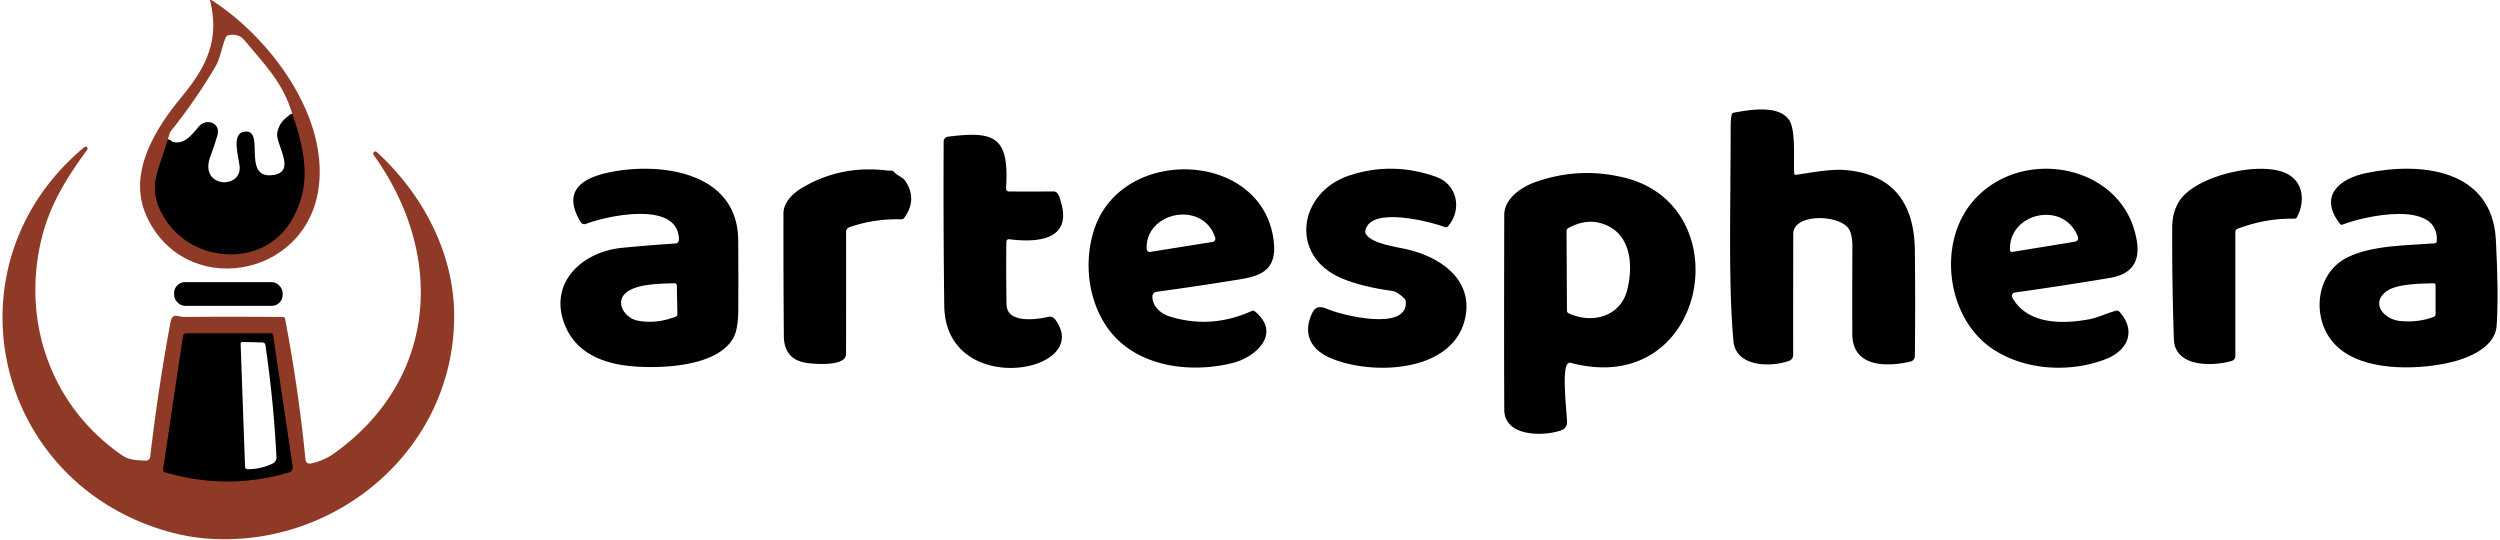 <?xml version="1.0" encoding="UTF-8" standalone="no"?>
<!DOCTYPE svg PUBLIC "-//W3C//DTD SVG 1.1//EN" "http://www.w3.org/Graphics/SVG/1.1/DTD/svg11.dtd">
<svg xmlns="http://www.w3.org/2000/svg" version="1.1" viewBox="0 0 718 155">
<g stroke-width="2.00" fill="none" stroke-linecap="butt">
<path stroke="#481d13" vector-effect="non-scaling-stroke" d="
  M 48.21 40.00
  C 45.78 48.99 41.76 53.63 47.20 62.55
  C 55.13 75.55 74.99 76.99 83.27 64.00
  C 89.74 53.86 87.73 43.55 83.91 32.67"
/>
<path stroke="#481d13" vector-effect="non-scaling-stroke" d="
  M 47.34 135.60
  Q 65.13 140.87 82.88 135.70
  Q 84.23 135.31 84.02 133.92
  L 78.41 96.28
  Q 78.33 95.75 77.80 95.75
  L 53.46 95.75
  A 0.90 0.89 -85.5 0 0 52.58 96.51
  L 46.86 134.85
  A 0.67 0.67 0.0 0 0 47.34 135.60"
/>
</g>
<path fill="#8f3a26" d="
  M 60.31 0.00
  Q 60.59 -0.03 60.78 0.04
  C 77.44 10.74 94.32 33.17 91.52 53.91
  C 87.97 80.23 52.81 85.89 42.04 61.96
  C 36.58 49.84 44.48 37.08 52.14 27.85
  C 59.40 19.08 63.13 11.42 60.31 0.00
  Z
  M 48.21 40.00
  C 45.78 48.99 41.76 53.63 47.20 62.55
  C 55.13 75.55 74.99 76.99 83.27 64.00
  C 89.74 53.86 87.73 43.55 83.91 32.67
  C 81.38 23.83 75.93 18.44 70.20 11.55
  Q 68.50 9.50 65.60 10.12
  Q 65.09 10.23 64.87 10.71
  C 63.61 13.56 63.35 16.63 61.84 19.19
  Q 56.13 28.83 49.13 37.58
  Q 48.83 37.96 48.69 38.42
  L 48.21 40.00
  Z"
/>
<path fill="#000000" d="
  M 515.86 50.20
  C 520.61 49.51 526.00 48.43 530.46 48.88
  Q 549.70 50.82 549.95 71.94
  Q 550.12 87.07 549.95 102.26
  A 1.67 1.67 0.0 0 1 548.65 103.86
  C 542.08 105.36 532.02 105.67 531.98 95.93
  Q 531.94 83.55 532.01 71.15
  Q 532.02 67.60 531.14 66.00
  C 528.66 61.50 515.02 61.18 515.02 67.15
  Q 514.99 84.52 515.00 101.94
  A 1.82 1.81 80.2 0 1 513.80 103.65
  C 508.76 105.46 498.54 105.55 497.84 97.91
  C 496.39 81.95 497.01 62.19 497.05 36.25
  Q 497.05 34.25 497.32 33.01
  Q 497.44 32.45 498.00 32.35
  C 502.58 31.51 510.84 30.07 513.84 34.48
  C 515.82 37.40 515.06 45.92 515.29 49.74
  Q 515.33 50.28 515.86 50.20
  Z"
/>
<path fill="#000000" d="
  M 83.91 32.67
  C 87.73 43.55 89.74 53.86 83.27 64.00
  C 74.99 76.99 55.13 75.55 47.20 62.55
  C 41.76 53.63 45.78 48.99 48.21 40.00
  C 52.05 42.65 54.92 39.00 57.09 36.34
  C 59.11 33.86 63.52 35.16 62.44 38.89
  Q 61.55 41.94 60.43 44.89
  C 56.98 53.94 69.44 54.55 68.82 47.77
  C 68.59 45.31 66.41 38.54 69.96 37.85
  C 76.55 36.57 69.27 51.16 78.06 50.32
  C 85.55 49.60 79.07 41.42 79.61 38.20
  Q 80.22 34.60 83.91 32.67
  Z"
/>
<path fill="#000000" d="
  M 304.66 57.89
  C 308.14 69.32 297.29 69.64 289.96 68.72
  Q 289.03 68.61 289.02 69.54
  Q 288.93 78.26 289.07 87.42
  C 289.15 92.98 297.66 91.80 301.07 91.00
  A 1.89 1.89 0.0 0 1 303.01 91.70
  C 314.52 107.06 271.53 114.80 271.19 87.81
  Q 270.90 64.28 271.02 40.65
  A 1.40 1.40 0.0 0 1 272.24 39.26
  C 285.75 37.54 289.89 39.25 288.94 54.09
  A 0.85 0.85 0.0 0 0 289.78 54.99
  Q 296.04 55.03 302.51 54.98
  C 303.97 54.97 304.32 56.75 304.66 57.89
  Z"
/>
<path fill="#8f3a26" d="
  M 89.13 133.14
  C 91.37 132.74 93.89 131.68 95.89 130.26
  C 125.71 109.02 127.92 73.20 107.30 44.49
  A 0.62 0.62 0.0 0 1 108.22 43.67
  C 121.21 55.54 130.19 72.28 130.43 89.93
  C 130.95 128.47 97.04 157.25 59.94 154.71
  Q 52.07 154.17 43.88 151.27
  C -3.10 134.63 -14.85 74.65 24.26 42.23
  A 0.56 0.56 0.0 0 1 25.06 42.99
  C 19.17 51.02 14.28 58.81 11.91 68.66
  C 6.16 92.54 14.72 116.73 35.05 130.75
  C 37.17 132.22 39.37 132.17 41.83 132.29
  A 1.26 1.26 0.0 0 0 43.14 131.17
  Q 45.38 111.95 48.91 92.82
  C 49.51 89.53 50.90 91.05 53.06 91.03
  Q 67.18 90.89 81.30 91.05
  Q 81.78 91.06 81.87 91.52
  Q 85.73 111.68 87.75 132.09
  A 1.19 1.18 82.1 0 0 89.13 133.14
  Z
  M 47.34 135.60
  Q 65.13 140.87 82.88 135.70
  Q 84.23 135.31 84.02 133.92
  L 78.41 96.28
  Q 78.33 95.75 77.80 95.75
  L 53.46 95.75
  A 0.90 0.89 -85.5 0 0 52.58 96.51
  L 46.86 134.85
  A 0.67 0.67 0.0 0 0 47.34 135.60
  Z"
/>
<path fill="#000000" d="
  M 174.78 49.54
  C 189.14 46.48 211.84 49.06 212.01 68.95
  Q 212.09 79.04 212.03 89.20
  Q 211.99 94.60 210.60 97.08
  C 206.08 105.14 190.70 105.87 182.24 105.25
  C 174.02 104.66 165.97 101.85 162.49 93.94
  C 157.09 81.65 166.87 72.32 178.69 71.17
  Q 186.31 70.43 194.00 69.93
  A 1.05 1.05 0.0 0 0 194.99 68.87
  C 194.96 57.39 174.14 62.05 168.37 64.27
  Q 167.32 64.67 166.73 63.71
  C 161.48 55.01 166.94 51.22 174.78 49.54
  Z
  M 180.39 83.63
  C 176.15 86.42 179.33 91.38 183.19 92.10
  Q 188.52 93.09 194.03 90.95
  Q 194.56 90.74 194.55 90.18
  L 194.38 82.06
  Q 194.37 81.33 193.64 81.35
  C 189.41 81.47 183.56 81.56 180.39 83.63
  Z"
/>
<path fill="#000000" d="
  M 254.56 48.95
  Q 255.16 49.02 255.84 49.00
  Q 256.37 48.98 256.73 49.36
  C 257.98 50.71 259.24 50.74 260.20 52.26
  Q 263.43 57.41 259.69 62.57
  Q 259.37 63.01 258.82 63.00
  Q 251.18 62.75 243.96 65.25
  A 1.44 1.42 80.7 0 0 243.00 66.61
  Q 243.02 84.01 242.98 101.69
  C 242.97 105.29 234.23 104.56 231.94 104.27
  Q 225.18 103.41 225.12 96.50
  Q 224.98 78.87 225.01 61.24
  C 225.01 58.27 227.54 55.64 230.19 54.05
  Q 241.33 47.37 254.56 48.95
  Z"
/>
<path fill="#000000" d="
  M 330.97 85.09
  C 330.89 87.86 333.28 90.08 335.95 90.90
  Q 347.84 94.59 359.50 89.31
  Q 359.99 89.09 360.40 89.43
  C 368.14 95.78 360.70 102.59 353.99 104.26
  C 341.41 107.38 326.11 105.23 318.24 94.38
  C 312.34 86.23 311.13 74.66 314.49 65.23
  C 322.95 41.50 363.28 43.41 365.86 69.72
  C 366.79 79.19 359.86 79.62 352.94 80.73
  Q 342.69 82.37 332.12 83.81
  A 1.33 1.33 0.0 0 0 330.97 85.09
  Z
  M 349.00 68.25
  C 345.57 57.52 329.04 60.75 329.32 71.32
  Q 329.35 72.51 330.53 72.32
  L 348.25 69.48
  A 0.95 0.94 76.6 0 0 349.00 68.25
  Z"
/>
<path fill="#000000" d="
  M 392.26 67.15
  C 393.80 69.97 400.97 70.90 403.98 71.58
  C 413.14 73.65 422.72 79.77 420.96 90.53
  C 418.26 107.13 393.89 108.09 381.75 102.67
  C 376.20 100.19 374.04 95.45 376.99 89.66
  C 377.92 87.81 379.51 87.98 381.26 88.76
  C 384.96 90.41 404.36 95.40 403.75 86.63
  Q 403.72 86.10 403.34 85.73
  Q 401.34 83.77 399.94 83.57
  Q 391.04 82.35 385.32 79.93
  C 370.11 73.49 372.92 55.22 387.51 50.40
  Q 399.87 46.32 412.45 50.78
  C 418.60 52.96 419.99 60.30 415.86 65.00
  Q 415.52 65.40 415.02 65.22
  C 410.56 63.60 393.57 59.17 392.12 66.23
  Q 392.02 66.72 392.26 67.15
  Z"
/>
<path fill="#000000" d="
  M 566.59 57.85
  C 580.54 41.51 610.44 47.20 613.74 69.51
  Q 615.05 78.32 605.95 79.82
  Q 592.26 82.10 578.66 84.02
  A 0.99 0.98 71.3 0 0 577.94 85.48
  C 582.34 93.30 592.50 93.11 600.12 91.68
  C 602.44 91.25 605.11 89.92 607.73 89.23
  Q 608.28 89.08 608.66 89.50
  C 613.62 94.95 611.14 100.61 604.94 103.07
  C 594.72 107.13 581.31 106.49 571.89 99.95
  C 559.13 91.09 556.31 69.89 566.59 57.85
  Z
  M 596.68 67.75
  C 592.50 57.60 577.01 61.13 577.26 71.67
  Q 577.28 72.46 578.05 72.33
  L 595.73 69.45
  Q 597.28 69.19 596.68 67.75
  Z"
/>
<path fill="#000000" d="
  M 625.94 57.69
  C 630.71 50.35 649.28 46.16 656.72 49.84
  C 661.61 52.26 662.06 57.89 659.68 62.38
  Q 659.46 62.80 658.98 62.80
  Q 650.43 62.68 642.51 65.76
  Q 642.00 65.96 642.00 66.51
  L 642.00 102.25
  A 1.47 1.46 81.8 0 1 640.95 103.66
  C 635.59 105.24 624.62 105.56 624.34 97.44
  Q 623.79 81.35 623.86 65.25
  Q 623.88 60.86 625.94 57.69
  Z"
/>
<path fill="#000000" d="
  M 699.84 69.25
  C 700.62 57.21 678.98 62.07 672.79 64.50
  Q 672.33 64.67 672.03 64.29
  C 665.87 56.31 671.80 51.33 679.48 49.72
  C 695.16 46.43 715.75 48.47 716.82 68.94
  Q 717.64 84.58 717.04 93.50
  C 716.61 99.98 708.50 103.07 703.00 104.25
  C 693.44 106.30 678.83 106.55 671.29 99.60
  C 663.65 92.56 664.52 78.59 674.33 73.84
  C 681.43 70.41 691.41 70.49 699.21 69.89
  Q 699.80 69.84 699.84 69.25
  Z
  M 685.32 83.70
  C 680.74 87.18 684.73 91.77 689.34 92.20
  Q 694.55 92.69 698.96 91.01
  Q 699.50 90.81 699.50 90.23
  L 699.50 82.00
  Q 699.50 81.34 698.85 81.36
  C 695.99 81.44 688.39 81.38 685.32 83.70
  Z"
/>
<path fill="#000000" d="
  M 432.02 61.73
  C 432.03 57.14 436.73 53.80 440.83 52.34
  Q 453.56 47.78 466.72 51.07
  C 500.15 59.43 490.23 114.58 451.17 104.22
  Q 450.64 104.08 450.24 104.46
  C 448.51 106.13 449.96 118.22 450.06 121.22
  A 2.41 2.41 0.0 0 1 448.49 123.55
  C 443.67 125.34 432.09 125.62 432.03 117.69
  Q 431.93 102.97 432.02 61.73
  Z
  M 449.91 66.25
  L 450.03 89.22
  Q 450.04 89.74 450.52 89.97
  C 457.19 93.11 465.42 90.98 467.35 83.22
  C 469.19 75.83 468.36 66.38 459.52 64.04
  Q 455.18 62.89 450.43 65.50
  Q 449.91 65.79 449.91 66.25
  Z"
/>
<rect fill="#000000" x="50.00" y="81.02" width="31.18" height="6.82" rx="3.15"/>
<path fill="#000000" d="
  M 47.34 135.60
  A 0.67 0.67 0.0 0 1 46.86 134.85
  L 52.58 96.51
  A 0.90 0.89 -85.5 0 1 53.46 95.75
  L 77.80 95.75
  Q 78.33 95.75 78.41 96.28
  L 84.02 133.92
  Q 84.23 135.31 82.88 135.70
  Q 65.13 140.87 47.34 135.60
  Z
  M 75.41 98.35
  L 69.70 98.21
  Q 69.09 98.19 69.11 98.80
  L 70.38 134.08
  A 0.71 0.71 0.0 0 0 71.09 134.76
  Q 74.87 134.77 78.30 133.13
  A 1.95 1.94 -14.3 0 0 79.40 131.29
  Q 78.58 115.09 76.22 99.06
  A 0.84 0.83 85.9 0 0 75.41 98.35
  Z"
/>
</svg>
